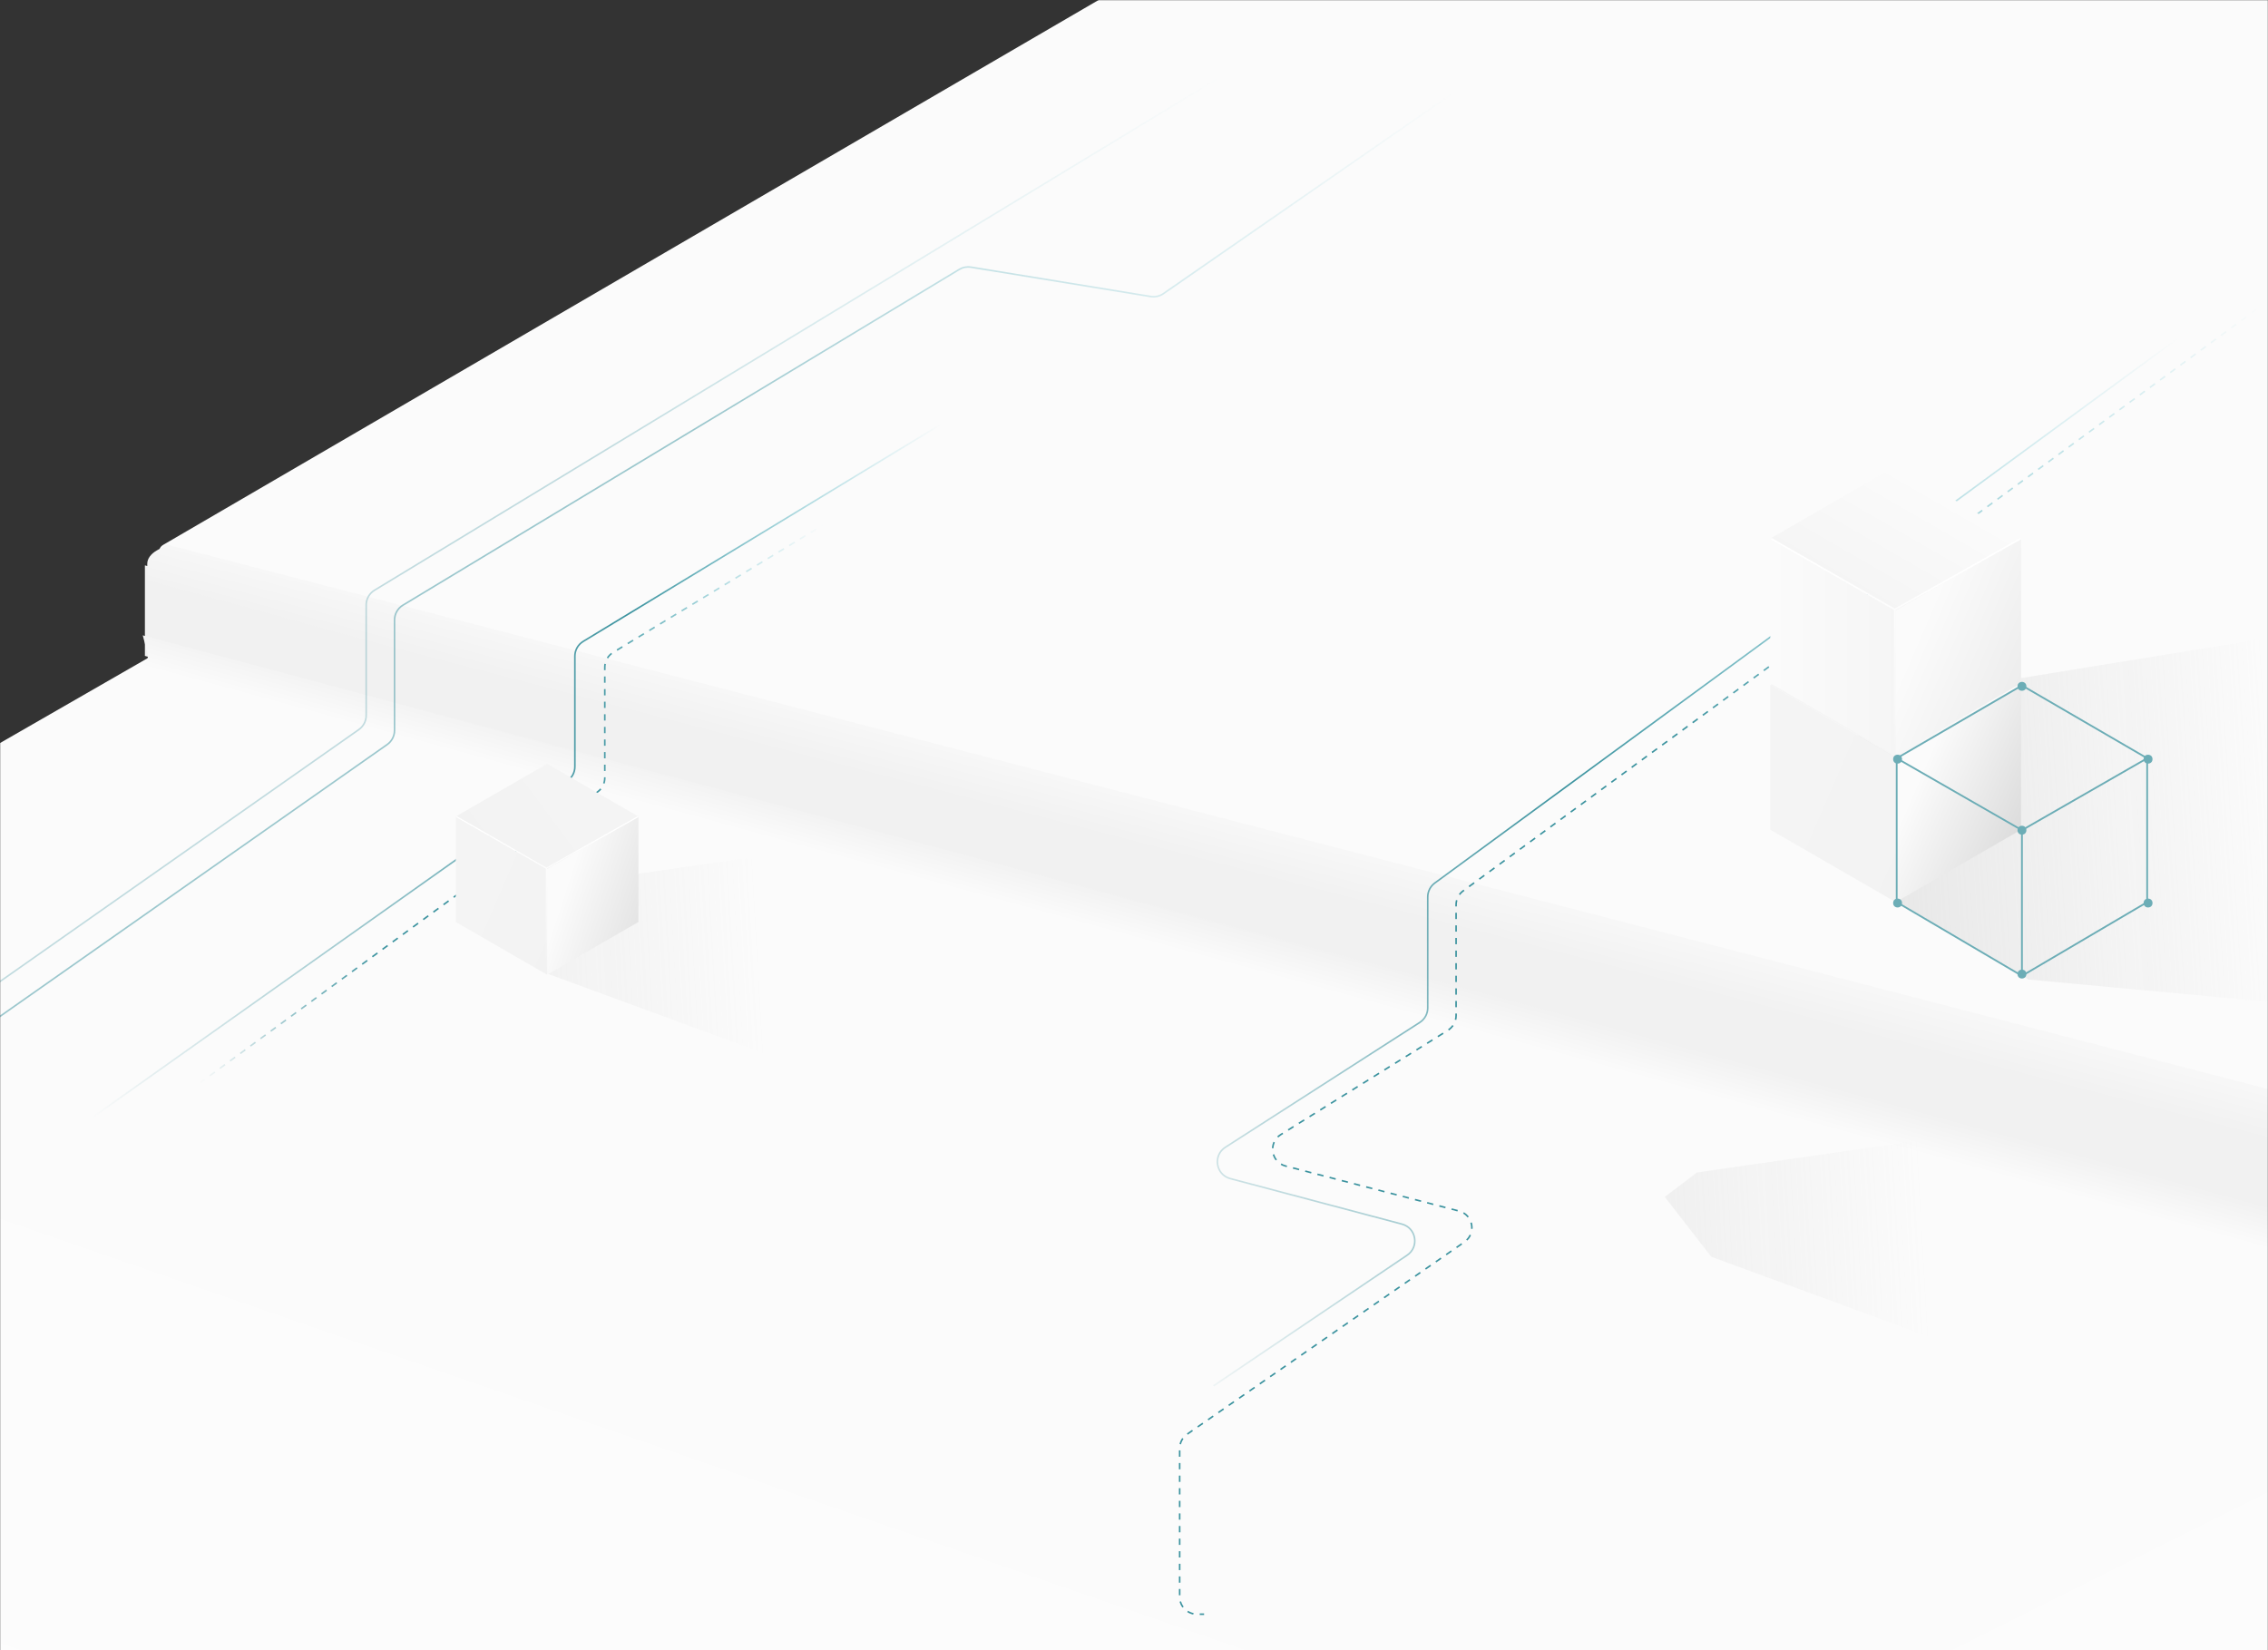 <svg xmlns="http://www.w3.org/2000/svg" fill="none" preserveAspectRatio="xMinYMin slice" viewBox="0 0 1440 1048"><rect x="0" y="0" width="1440" height="1048" fill="#333333" stroke="none"/><mask id="careerHeroBgDesktopPaint0" width="1440" height="1048" x="0" y="0"
                                                                                                                       maskUnits="userSpaceOnUse"><rect width="1440" height="1048" fill="#C4C4C4"/></mask><g mask="url(#careerHeroBgDesktopPaint0)"><path fill="#FBFBFB" d="M94.099 417.728L1548 806.5L1474 1661.42L127.841 1661.42L-688.63 1661.42L-686.366 866.471L94.099 417.728Z"/><path fill="#FBFBFB" d="M1029.39 -193.314L1457.88 -109.314L1584.59 255.002L1457.88 698L106.399 353.903C100.9 352.503 99.538 348.355 103.769 345.89L1029.39 -193.314Z"/><path fill="#F1F1F1" d="M92 416.5V359L1574 768V834L92 416.5Z"/><path fill="url(#careerHeroBgDesktopPaint0_linear)" d="M105.999 345.831L1505.5 708.5L1468 746L93.499 368.331L93.499 358.002C93.499 354.8 95.712 351.731 99.645 349.475L105.999 345.831Z"/><path fill="url(#careerHeroBgDesktopPaint1_linear)" d="M90.644 403.45L1494.02 778.366L1468.5 818L83.184 430.211L91.557 421.562C93.495 419.56 94.294 417.367 93.787 415.436L90.644 403.45Z"/><path fill="url(#careerHeroBgDesktopPaint2_linear)" d="M-138 546L-4 611L1094 1087.5L1505.5 1655L-138 1925V546Z"/><path fill="url(#careerHeroBgDesktopPaint3_linear)" d="M1969.47 492L1845.09 573.918L818.597 1189.53L484.611 1805.84L2149.29 1859.23L1969.47 492Z"/><path fill="url(#careerHeroBgDesktopPaint4_linear)" d="M1449.5 637L1288 622L1160 546L1185.5 446.5L1477.5 399L1449.5 637Z"/><path fill="url(#careerHeroBgDesktopPaint5_linear)" d="M1285 871L1086.5 798L1057 760L1077.5 744.5L1216.5 724.5L1285 871Z"/><path stroke="url(#careerHeroBgDesktopPaint6_linear)" stroke-dasharray="4 4" d="M1471.5 168L928.996 565.704C926.17 567.776 924.5 571.071 924.5 574.575V644.898C924.5 648.694 922.543 652.221 919.324 654.23L813.213 720.449C805.018 725.564 806.923 738.002 816.274 740.429L926.287 768.976C935.394 771.339 937.523 783.303 929.791 788.664L753.733 910.719C750.768 912.774 749 916.152 749 919.759V1014C749 1020.08 753.925 1025 760 1025H764.5"/><path stroke="url(#careerHeroBgDesktopPaint7_linear)" d="M1453.5 163L910.996 560.704C908.17 562.776 906.5 566.071 906.5 569.575V639.991C906.5 643.736 904.595 647.223 901.444 649.247L778.007 728.511C769.959 733.679 771.886 745.947 781.131 748.399L890.096 777.294C899.226 779.715 901.259 791.76 893.429 797.044L770.5 880"/><path stroke="url(#careerHeroBgDesktopPaint8_linear)" d="M866 -6.5L237.793 374.788C234.507 376.782 232.5 380.347 232.5 384.191V454.283C232.5 457.867 230.754 461.226 227.821 463.285L-26 641.5" opacity=".3"/><path stroke="url(#careerHeroBgDesktopPaint9_linear)" d="M998.501 26L370.293 407.288C367.007 409.282 365.001 412.847 365.001 416.691V486.813C365.001 490.38 363.271 493.726 360.36 495.788L57.504 710.387"/><path stroke="url(#careerHeroBgDesktopPaint10_linear)" stroke-dasharray="4 4" d="M1017.5 33L389.292 414.288C386.006 416.282 383.999 419.847 383.999 423.691V493.92C383.999 497.427 382.327 500.724 379.497 502.796L126.637 687.898"/><path stroke="url(#careerHeroBgDesktopPaint11_linear)" d="M-8 651L245.821 472.785C248.754 470.726 250.5 467.367 250.5 463.783V393.709C250.5 389.855 252.517 386.283 255.816 384.291L609.036 171.091C611.272 169.741 613.915 169.231 616.493 169.652L730.616 188.284C733.428 188.743 736.309 188.093 738.652 186.471L1018 -7" opacity=".5"/><rect width="91.923" height="91.923" fill="url(#careerHeroBgDesktopPaint12_linear)" transform="matrix(0.866 0.5 -0.866 0.5 1203.61 389)"/><rect width="91.923" height="91.923" fill="url(#careerHeroBgDesktopPaint13_linear)" transform="matrix(1.19249e-08 -1 0.866 0.5 1124 526.872)"/><rect width="91.923" height="91.923" fill="url(#careerHeroBgDesktopPaint14_linear)" transform="matrix(0.866 -0.5 -3.75718e-05 1 1203.61 480.917)"/><rect width="91.923" height="91.923" fill="url(#careerHeroBgDesktopPaint15_linear)" transform="matrix(0.866 0.5 -0.866 0.5 1203.61 296)"/><rect width="91.923" height="91.923" fill="url(#careerHeroBgDesktopPaint16_linear)" transform="matrix(1.19249e-08 -1 0.866 0.5 1124 433.872)"/><rect width="91.923" height="91.923" fill="url(#careerHeroBgDesktopPaint17_linear)" transform="matrix(0.866 -0.5 -3.75718e-05 1 1203.61 387.917)"/><path stroke="url(#careerHeroBgDesktopPaint18_linear)" d="M1283 342L1203 387M1203 387L1124.5 342M1203 387V478.5"/><path stroke="#6CADB6" stroke-width="1.128" d="M1204.26 481.498L1283.77 435.256L1363.28 481.498M1204.26 481.498L1283.77 527.176M1204.26 481.498V572.854L1283.77 619.66M1283.77 527.176L1363.28 481.498M1283.77 527.176V619.66M1363.28 481.498V572.854L1283.77 619.66"/><circle cx="1204.82" cy="482.062" r="2.82" fill="#6CADB6"/><circle cx="1204.82" cy="573.418" r="2.82" fill="#6CADB6"/><circle cx="1283.77" cy="527.176" r="2.82" fill="#6CADB6"/><circle cx="1283.77" cy="618.532" r="2.82" fill="#6CADB6"/><circle cx="1283.77" cy="435.82" r="2.82" fill="#6CADB6"/><circle cx="1363.85" cy="482.062" r="2.82" fill="#6CADB6"/><circle cx="1363.85" cy="573.418" r="2.82" fill="#6CADB6"/><path fill="url(#careerHeroBgDesktopPaint19_linear)" d="M545.363 691L346.863 618L317.363 580L337.863 564.5L476.863 544.5L545.363 691Z"/><rect width="66.971" height="66.971" fill="url(#careerHeroBgDesktopPaint20_linear)" transform="matrix(0.866 0.5 -0.866 0.5 347.363 485)"/><rect width="66.971" height="66.971" fill="url(#careerHeroBgDesktopPaint21_linear)" transform="matrix(1.19249e-08 -1 0.866 0.5 289.365 585.448)"/><rect width="66.971" height="66.971" fill="url(#careerHeroBgDesktopPaint22_linear)" transform="matrix(0.866 -0.5 -3.75718e-05 1 347.361 551.967)"/><path stroke="url(#careerHeroBgDesktopPaint23_linear)" stroke-width=".729" d="M405.205 518.514L346.92 551.299M346.92 551.299L289.729 518.514M346.92 551.299V617.962"/></g><defs><linearGradient id="careerHeroBgDesktopPaint0_linear" x1="599.5" x2="587.041" y1="454" y2="501.694" gradientUnits="userSpaceOnUse"><stop stop-color="#FBFBFB"/><stop offset="1" stop-color="#F1F1F1"/></linearGradient><linearGradient id="careerHeroBgDesktopPaint1_linear" x1="326.232" x2="319.18" y1="460.268" y2="485.993" gradientUnits="userSpaceOnUse"><stop stop-color="#F1F1F1"/><stop offset="1" stop-color="#FBFBFB"/></linearGradient><linearGradient id="careerHeroBgDesktopPaint2_linear" x1="2" x2="334" y1="1715.5" y2="757" gradientUnits="userSpaceOnUse"><stop stop-color="#fff"/><stop offset="1" stop-color="#fff" stop-opacity="0"/></linearGradient><linearGradient id="careerHeroBgDesktopPaint3_linear" x1="1983.16" x2="1529.01" y1="1669.77" y2="762.746" gradientUnits="userSpaceOnUse"><stop stop-color="#fff"/><stop offset="1" stop-color="#fff" stop-opacity="0"/></linearGradient><linearGradient id="careerHeroBgDesktopPaint4_linear" x1="729.5" x2="1442" y1="546.5" y2="500" gradientUnits="userSpaceOnUse"><stop stop-color="#C4C4C4"/><stop offset="1" stop-color="#C4C4C4" stop-opacity="0"/></linearGradient><linearGradient id="careerHeroBgDesktopPaint5_linear" x1="428.5" x2="1219.5" y1="786" y2="741" gradientUnits="userSpaceOnUse"><stop stop-color="#C4C4C4"/><stop offset="1" stop-color="#C4C4C4" stop-opacity="0"/></linearGradient><linearGradient id="careerHeroBgDesktopPaint6_linear" x1="1068.5" x2="1442.12" y1="465" y2="202.655" gradientUnits="userSpaceOnUse"><stop stop-color="#3C939F"/><stop offset="1" stop-color="#60C8D6" stop-opacity="0"/></linearGradient><linearGradient id="careerHeroBgDesktopPaint7_linear" x1="757" x2="1523.26" y1="911" y2="446.239" gradientUnits="userSpaceOnUse"><stop stop-color="#3C939F" stop-opacity="0"/><stop offset=".466" stop-color="#3C939F"/><stop offset="1" stop-color="#60C8D6" stop-opacity="0"/></linearGradient><linearGradient id="careerHeroBgDesktopPaint8_linear" x1="376.5" x2="750.12" y1="274" y2="11.656" gradientUnits="userSpaceOnUse"><stop stop-color="#3C939F"/><stop offset="1" stop-color="#60C8D6" stop-opacity="0"/></linearGradient><linearGradient id="careerHeroBgDesktopPaint9_linear" x1="57.504" x2="572.043" y1="721.215" y2="748.93" gradientUnits="userSpaceOnUse"><stop stop-color="#3C939F" stop-opacity="0"/><stop offset=".629" stop-color="#3C939F"/><stop offset="1" stop-color="#60C8D6" stop-opacity="0"/></linearGradient><linearGradient id="careerHeroBgDesktopPaint10_linear" x1="126.637" x2="523.841" y1="702.891" y2="701.853" gradientUnits="userSpaceOnUse"><stop stop-color="#3C939F" stop-opacity="0"/><stop offset=".285" stop-color="#3C939F"/><stop offset=".629" stop-color="#3C939F"/><stop offset="1" stop-color="#60C8D6" stop-opacity="0"/></linearGradient><linearGradient id="careerHeroBgDesktopPaint11_linear" x1="454.965" x2="847.97" y1="277.829" y2="-34.758" gradientUnits="userSpaceOnUse"><stop stop-color="#3C939F"/><stop offset="1" stop-color="#60C8D6" stop-opacity="0"/></linearGradient><linearGradient id="careerHeroBgDesktopPaint12_linear" x1="45.962" x2="45.962" y1="0" y2="96.03" gradientUnits="userSpaceOnUse"><stop stop-color="#FBFBFB"/><stop offset="1" stop-color="#F5F5F5"/></linearGradient><linearGradient id="careerHeroBgDesktopPaint13_linear" x1="65.286" x2="28.229" y1="24.825" y2="117.497" gradientUnits="userSpaceOnUse"><stop stop-color="#F4F4F4"/><stop offset="1" stop-color="#F2F2F2"/></linearGradient><linearGradient id="careerHeroBgDesktopPaint14_linear" x1="27.591" x2="146.588" y1="5.879" y2="85.224" gradientUnits="userSpaceOnUse"><stop stop-color="#FBFBFB"/><stop offset="1" stop-color="#CFCFCF"/></linearGradient><linearGradient id="careerHeroBgDesktopPaint15_linear" x1="45.962" x2="45.962" y1="0" y2="96.03" gradientUnits="userSpaceOnUse"><stop stop-color="#FBFBFB"/><stop offset="1" stop-color="#F5F5F5"/></linearGradient><linearGradient id="careerHeroBgDesktopPaint16_linear" x1="45.962" x2="45.962" y1="0" y2="96.03" gradientUnits="userSpaceOnUse"><stop stop-color="#FBFBFB"/><stop offset="1" stop-color="#F5F5F5"/></linearGradient><linearGradient id="careerHeroBgDesktopPaint17_linear" x1="27.591" x2="289.779" y1="5.879" y2="179.183" gradientUnits="userSpaceOnUse"><stop stop-color="#FBFBFB"/><stop offset="1" stop-color="#CFCFCF"/></linearGradient><linearGradient id="careerHeroBgDesktopPaint18_linear" x1="1206" x2="1203.75" y1="355.5" y2="478.5" gradientUnits="userSpaceOnUse"><stop stop-color="#fff"/><stop offset="1" stop-color="#fff" stop-opacity="0"/></linearGradient><linearGradient id="careerHeroBgDesktopPaint19_linear" x1="-311.137" x2="479.863" y1="606" y2="561" gradientUnits="userSpaceOnUse"><stop stop-color="#C4C4C4"/><stop offset="1" stop-color="#C4C4C4" stop-opacity="0"/></linearGradient><linearGradient id="careerHeroBgDesktopPaint20_linear" x1="47.565" x2="20.567" y1="18.086" y2="85.603" gradientUnits="userSpaceOnUse"><stop stop-color="#F4F4F4"/><stop offset="1" stop-color="#F2F2F2"/></linearGradient><linearGradient id="careerHeroBgDesktopPaint21_linear" x1="47.565" x2="20.567" y1="18.086" y2="85.603" gradientUnits="userSpaceOnUse"><stop stop-color="#F4F4F4"/><stop offset="1" stop-color="#F2F2F2"/></linearGradient><linearGradient id="careerHeroBgDesktopPaint22_linear" x1="20.102" x2="141.654" y1="4.283" y2="60.841" gradientUnits="userSpaceOnUse"><stop stop-color="#FBFBFB"/><stop offset="1" stop-color="#CFCFCF"/></linearGradient><linearGradient id="careerHeroBgDesktopPaint23_linear" x1="349.106" x2="347.467" y1="528.349" y2="617.962" gradientUnits="userSpaceOnUse"><stop stop-color="#fff"/><stop offset="1" stop-color="#fff" stop-opacity="0"/></linearGradient></defs></svg>
